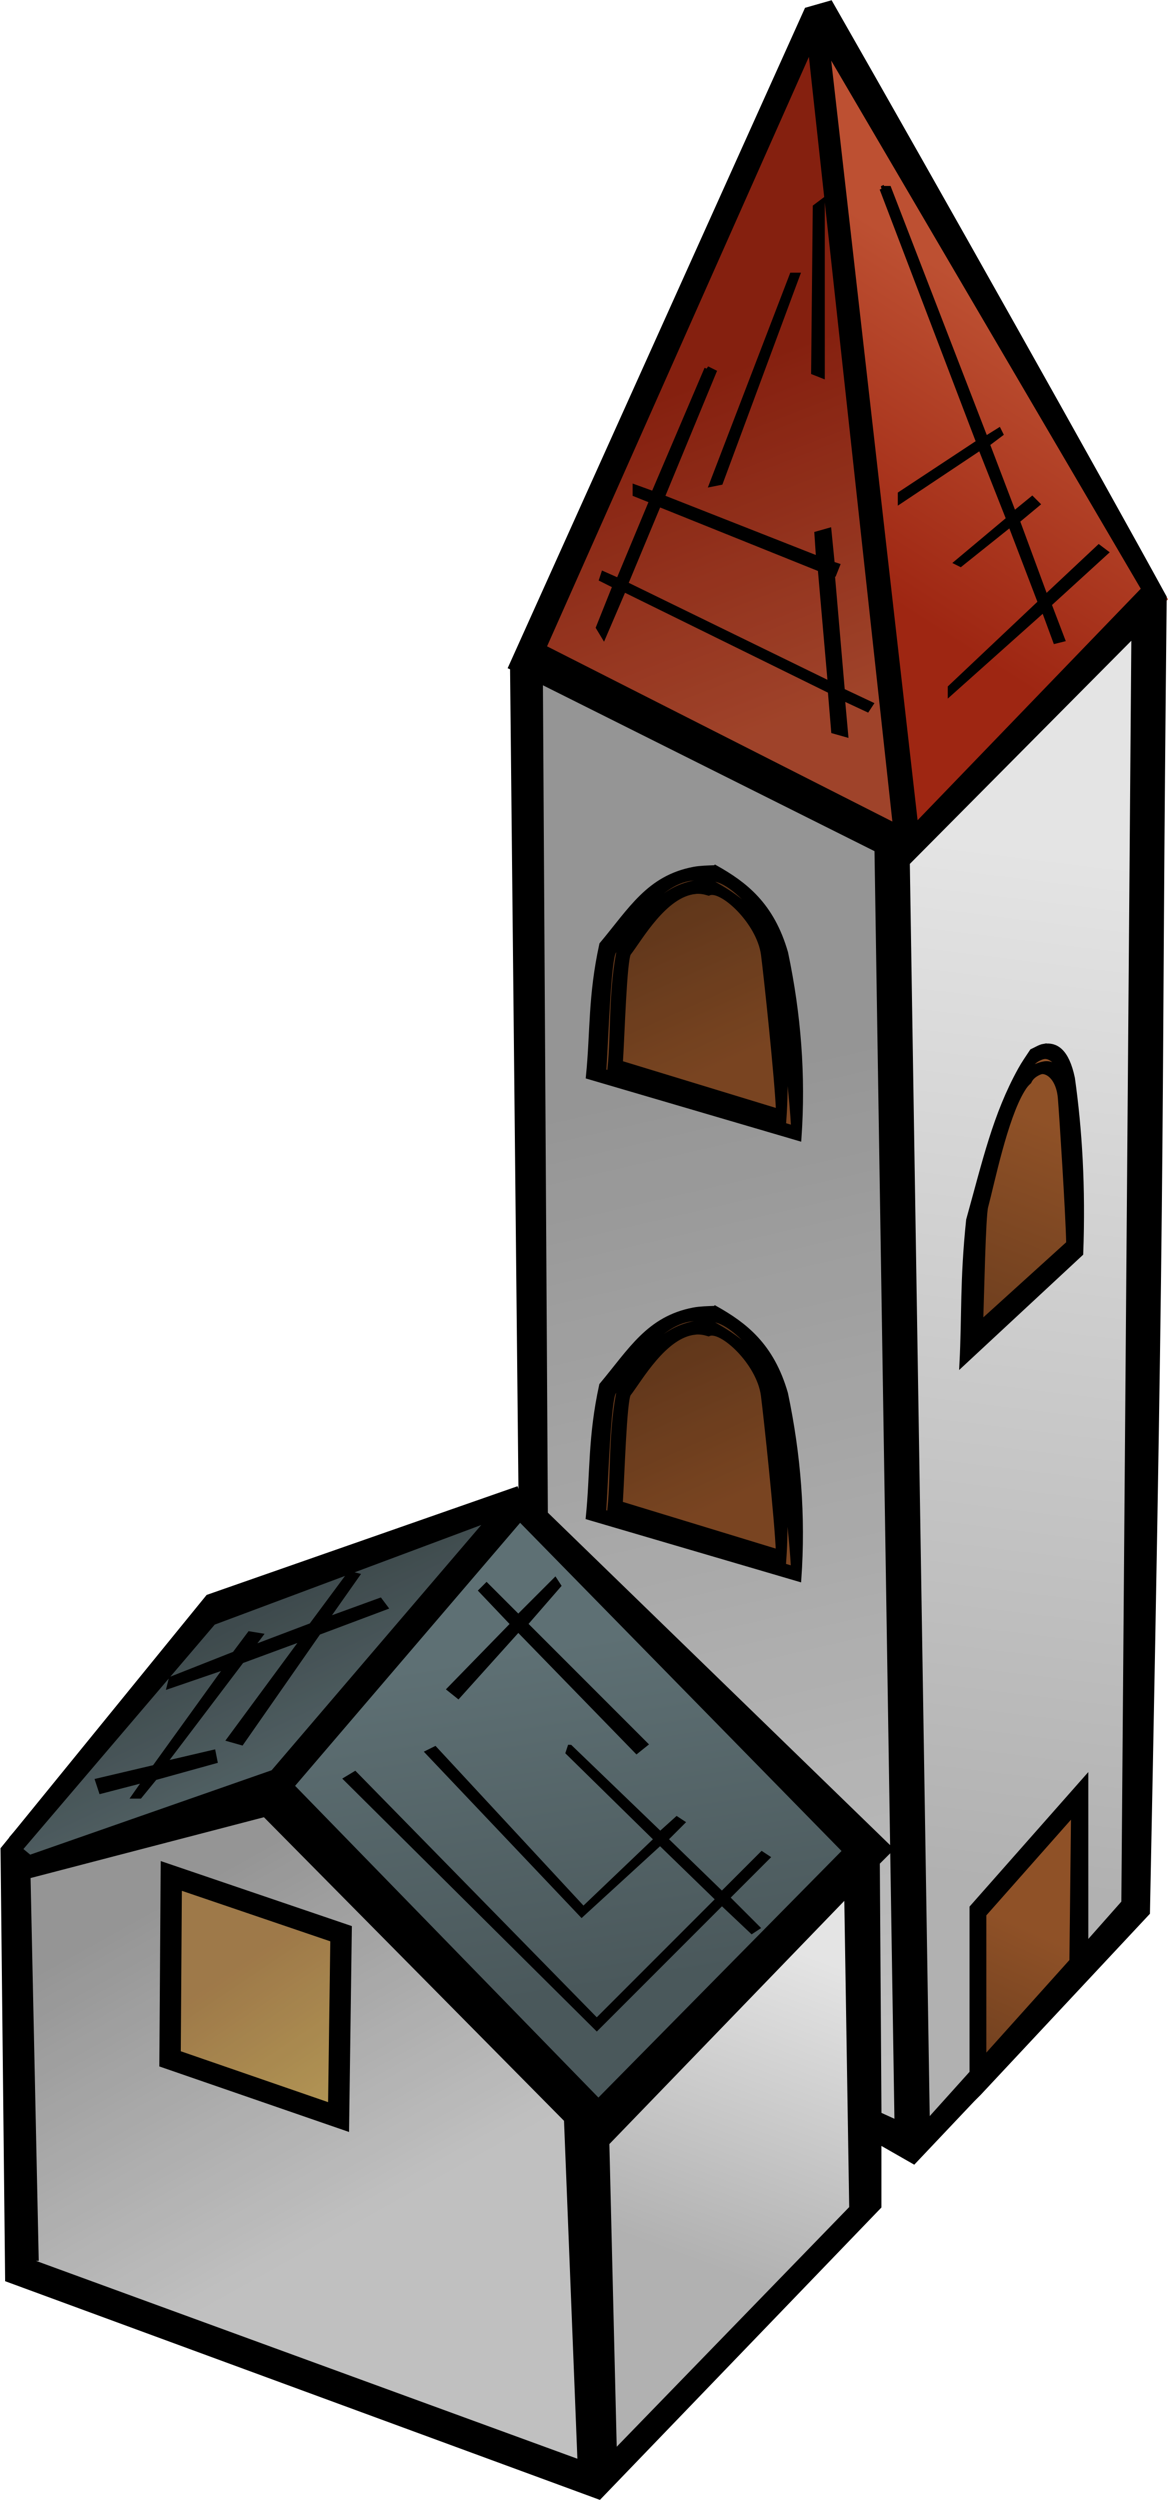 <?xml version="1.0" encoding="UTF-8" standalone="no"?>
<!-- Created with Inkscape (http://www.inkscape.org/) -->

<svg
   xmlns:dc="http://purl.org/dc/elements/1.1/"
   xmlns:cc="http://creativecommons.org/ns#"
   xmlns:rdf="http://www.w3.org/1999/02/22-rdf-syntax-ns#"
   xmlns:svg="http://www.w3.org/2000/svg"
   xmlns="http://www.w3.org/2000/svg"
   xmlns:xlink="http://www.w3.org/1999/xlink"
   xmlns:sodipodi="http://sodipodi.sourceforge.net/DTD/sodipodi-0.dtd"
   xmlns:inkscape="http://www.inkscape.org/namespaces/inkscape"
   width="21.882"
   height="46.812"
   id="svg32828"
   version="1.1"
   inkscape:version="0.48.1 r9760"
   sodipodi:docname="church.svg">
  <defs
     id="defs32830">
    <linearGradient
       inkscape:collect="always"
       xlink:href="#linearGradient3332"
       id="linearGradient4905"
       x1="18.552"
       y1="76.527"
       x2="20.262"
       y2="79.074"
       gradientUnits="userSpaceOnUse"
       gradientTransform="translate(62.429,388.688)" />
    <linearGradient
       id="linearGradient3332">
      <stop
         style="stop-color:#bb8f56;stop-opacity:1;"
         offset="0"
         id="stop3334" />
      <stop
         style="stop-color:#d1af63;stop-opacity:1;"
         offset="1"
         id="stop3336" />
    </linearGradient>
    <linearGradient
       inkscape:collect="always"
       xlink:href="#linearGradient2320"
       id="linearGradient4665"
       x1="32.219"
       y1="78.766"
       x2="33.562"
       y2="75.797"
       gradientUnits="userSpaceOnUse"
       gradientTransform="translate(62.429,388.688)" />
    <linearGradient
       id="linearGradient2320">
      <stop
         id="stop2322"
         offset="0"
         style="stop-color:#6a3c1d;stop-opacity:1;" />
      <stop
         id="stop2324"
         offset="1"
         style="stop-color:#8f5127;stop-opacity:1;" />
    </linearGradient>
    <linearGradient
       inkscape:collect="always"
       xlink:href="#linearGradient2320"
       id="linearGradient4661"
       x1="32.439"
       y1="64.979"
       x2="34.074"
       y2="60.736"
       gradientUnits="userSpaceOnUse"
       gradientTransform="translate(62.429,388.688)" />
    <linearGradient
       id="linearGradient32725">
      <stop
         id="stop32727"
         offset="0"
         style="stop-color:#6a3c1d;stop-opacity:1;" />
      <stop
         id="stop32729"
         offset="1"
         style="stop-color:#8f5127;stop-opacity:1;" />
    </linearGradient>
    <linearGradient
       inkscape:collect="always"
       xlink:href="#linearGradient2320"
       id="linearGradient4657"
       gradientUnits="userSpaceOnUse"
       x1="26.075"
       y1="56.008"
       x2="27.71"
       y2="59.632"
       gradientTransform="translate(62.429,396.908)" />
    <linearGradient
       id="linearGradient32732">
      <stop
         id="stop32734"
         offset="0"
         style="stop-color:#6a3c1d;stop-opacity:1;" />
      <stop
         id="stop32736"
         offset="1"
         style="stop-color:#8f5127;stop-opacity:1;" />
    </linearGradient>
    <linearGradient
       inkscape:collect="always"
       xlink:href="#linearGradient2320"
       id="linearGradient4653"
       x1="26.075"
       y1="56.008"
       x2="27.71"
       y2="59.632"
       gradientUnits="userSpaceOnUse"
       gradientTransform="translate(62.429,388.688)" />
    <linearGradient
       id="linearGradient32739">
      <stop
         id="stop32741"
         offset="0"
         style="stop-color:#6a3c1d;stop-opacity:1;" />
      <stop
         id="stop32743"
         offset="1"
         style="stop-color:#8f5127;stop-opacity:1;" />
    </linearGradient>
    <linearGradient
       inkscape:collect="always"
       xlink:href="#linearGradient3098"
       id="linearGradient4611"
       x1="31.923"
       y1="51.556"
       x2="35.042"
       y2="46.664"
       gradientUnits="userSpaceOnUse"
       gradientTransform="translate(62.429,388.688)" />
    <linearGradient
       id="linearGradient3098">
      <stop
         style="stop-color:#9e2612;stop-opacity:1;"
         offset="0"
         id="stop3100" />
      <stop
         style="stop-color:#bd5032;stop-opacity:1;"
         offset="1"
         id="stop3102" />
    </linearGradient>
    <linearGradient
       inkscape:collect="always"
       xlink:href="#linearGradient3098"
       id="linearGradient4607"
       x1="28.07"
       y1="46.541"
       x2="30.455"
       y2="52.718"
       gradientUnits="userSpaceOnUse"
       gradientTransform="translate(62.429,388.688)" />
    <linearGradient
       id="linearGradient32750">
      <stop
         style="stop-color:#9e2612;stop-opacity:1;"
         offset="0"
         id="stop32752" />
      <stop
         style="stop-color:#bd5032;stop-opacity:1;"
         offset="1"
         id="stop32754" />
    </linearGradient>
    <linearGradient
       inkscape:collect="always"
       xlink:href="#linearGradient3392"
       id="linearGradient4603"
       x1="18.163"
       y1="70.331"
       x2="19.294"
       y2="72.716"
       gradientUnits="userSpaceOnUse"
       gradientTransform="translate(62.429,388.688)" />
    <linearGradient
       id="linearGradient3392">
      <stop
         id="stop3394"
         offset="0"
         style="stop-color:#4a585b;stop-opacity:1;" />
      <stop
         id="stop3396"
         offset="1"
         style="stop-color:#5e7074;stop-opacity:1;" />
    </linearGradient>
    <linearGradient
       inkscape:collect="always"
       xlink:href="#linearGradient3392"
       id="linearGradient4599"
       x1="25.991"
       y1="76.813"
       x2="24.982"
       y2="70.392"
       gradientUnits="userSpaceOnUse"
       gradientTransform="translate(62.429,388.688)" />
    <linearGradient
       id="linearGradient32761">
      <stop
         id="stop32763"
         offset="0"
         style="stop-color:#4a585b;stop-opacity:1;" />
      <stop
         id="stop32765"
         offset="1"
         style="stop-color:#5e7074;stop-opacity:1;" />
    </linearGradient>
    <linearGradient
       inkscape:collect="always"
       xlink:href="#linearGradient2338"
       id="linearGradient2853"
       x1="27.438"
       y1="82.062"
       x2="29.562"
       y2="76.312"
       gradientUnits="userSpaceOnUse"
       gradientTransform="translate(62.429,388.688)" />
    <linearGradient
       id="linearGradient2338">
      <stop
         id="stop2340"
         offset="0"
         style="stop-color:#b1b1b1;stop-opacity:1;" />
      <stop
         id="stop2342"
         offset="1"
         style="stop-color:#e4e4e4;stop-opacity:1;" />
    </linearGradient>
    <linearGradient
       inkscape:collect="always"
       xlink:href="#linearGradient2338"
       id="linearGradient2849"
       x1="18.375"
       y1="74.688"
       x2="21.812"
       y2="80.875"
       gradientUnits="userSpaceOnUse"
       gradientTransform="translate(62.429,388.688)" />
    <linearGradient
       id="linearGradient32772">
      <stop
         id="stop32774"
         offset="0"
         style="stop-color:#b1b1b1;stop-opacity:1;" />
      <stop
         id="stop32776"
         offset="1"
         style="stop-color:#e4e4e4;stop-opacity:1;" />
    </linearGradient>
    <linearGradient
       inkscape:collect="always"
       xlink:href="#linearGradient2338"
       id="linearGradient2837"
       x1="32.75"
       y1="74.938"
       x2="35.125"
       y2="55.75"
       gradientUnits="userSpaceOnUse"
       gradientTransform="translate(62.429,388.688)" />
    <linearGradient
       id="linearGradient32779">
      <stop
         id="stop32781"
         offset="0"
         style="stop-color:#b1b1b1;stop-opacity:1;" />
      <stop
         id="stop32783"
         offset="1"
         style="stop-color:#e4e4e4;stop-opacity:1;" />
    </linearGradient>
    <linearGradient
       inkscape:collect="always"
       xlink:href="#linearGradient2338"
       id="linearGradient2833"
       x1="26.25"
       y1="60.125"
       x2="30.5"
       y2="78.438"
       gradientUnits="userSpaceOnUse"
       gradientTransform="translate(62.429,388.688)" />
    <linearGradient
       id="linearGradient32786">
      <stop
         id="stop32788"
         offset="0"
         style="stop-color:#b1b1b1;stop-opacity:1;" />
      <stop
         id="stop32790"
         offset="1"
         style="stop-color:#e4e4e4;stop-opacity:1;" />
    </linearGradient>
    <linearGradient
       inkscape:collect="always"
       xlink:href="#linearGradient2338"
       id="linearGradient2845"
       x1="21.75"
       y1="66.75"
       x2="32.812"
       y2="69.062"
       gradientUnits="userSpaceOnUse"
       gradientTransform="translate(62.429,388.688)" />
    <linearGradient
       id="linearGradient32793">
      <stop
         id="stop32795"
         offset="0"
         style="stop-color:#b1b1b1;stop-opacity:1;" />
      <stop
         id="stop32797"
         offset="1"
         style="stop-color:#e4e4e4;stop-opacity:1;" />
    </linearGradient>
    <linearGradient
       inkscape:collect="always"
       xlink:href="#linearGradient2338"
       id="linearGradient2763"
       x1="11.375"
       y1="64"
       x2="12.344"
       y2="63.906"
       gradientUnits="userSpaceOnUse"
       gradientTransform="translate(-34.633,0.715)" />
    <linearGradient
       id="linearGradient32800">
      <stop
         id="stop32802"
         offset="0"
         style="stop-color:#b1b1b1;stop-opacity:1;" />
      <stop
         id="stop32804"
         offset="1"
         style="stop-color:#e4e4e4;stop-opacity:1;" />
    </linearGradient>
    <linearGradient
       y2="63.906"
       x2="12.344"
       y1="64"
       x1="11.375"
       gradientTransform="translate(62.429,388.688)"
       gradientUnits="userSpaceOnUse"
       id="linearGradient32826"
       xlink:href="#linearGradient2338"
       inkscape:collect="always" />
  </defs>
  <sodipodi:namedview
     id="base"
     pagecolor="#ffffff"
     bordercolor="#666666"
     borderopacity="1.0"
     inkscape:pageopacity="0.0"
     inkscape:pageshadow="2"
     inkscape:zoom="11.2"
     inkscape:cx="1.6577704"
     inkscape:cy="22.88683"
     inkscape:document-units="px"
     inkscape:current-layer="layer1"
     showgrid="false"
     fit-margin-top="0"
     fit-margin-left="0"
     fit-margin-right="0"
     fit-margin-bottom="0"
     inkscape:window-width="1912"
     inkscape:window-height="1049"
     inkscape:window-x="0"
     inkscape:window-y="0"
     inkscape:window-maximized="1" />
  <g
     inkscape:label="Layer 1"
     inkscape:groupmode="layer"
     id="layer1"
     transform="translate(-76.69,-428.349)">
    <path
       style="fill:url(#linearGradient2833);fill-opacity:1;fill-rule:evenodd;stroke:none"
       d="m 86.554,440.751 0.062,16 6.438,6.25 -0.125,5 0.812,0.438 -0.375,-24.375 -6.812,-3.312 z"
       id="path2831"
       inkscape:connector-curvature="0" />
    <path
       style="fill:url(#linearGradient2837);fill-opacity:1;fill-rule:evenodd;stroke:none"
       d="m 93.367,444.438 4.812,-4.75 -0.062,24.438 -4.375,4.562 -0.375,-24.25 z"
       id="path2835"
       inkscape:connector-curvature="0" />
    <path
       style="fill:url(#linearGradient2849);fill-opacity:1;fill-rule:evenodd;stroke:none"
       d="m 76.867,463.376 4.875,-1.375 6,6 0.094,6.775 -10.851,-3.994 c 0.38,-2.565 0.451,-4.918 -0.118,-7.407 z"
       id="path2847"
       inkscape:connector-curvature="0"
       sodipodi:nodetypes="cccccc" />
    <path
       style="fill:url(#linearGradient2853);fill-opacity:1;fill-rule:evenodd;stroke:none"
       d="m 87.804,468.063 5.25,-5.062 -0.25,7 -4.881,4.645 c -0.16,-2.191 -0.119,-4.387 -0.119,-6.583 z"
       id="path2851"
       inkscape:connector-curvature="0"
       sodipodi:nodetypes="ccccc" />
    <path
       style="fill:url(#linearGradient4599);fill-opacity:1;fill-rule:evenodd;stroke:none"
       d="m 81.754,462.016 4.709,-5.504 6.605,6.544 -5.443,5.259 -5.871,-6.299 z"
       id="path4597"
       inkscape:connector-curvature="0" />
    <path
       style="fill:url(#linearGradient4603);fill-opacity:1;fill-rule:evenodd;stroke:none"
       d="m 76.862,462.749 4.036,-4.525 5.687,-1.774 -4.831,5.565 -4.77,1.468 -0.122,-0.734 z"
       id="path4601"
       inkscape:connector-curvature="0" />
    <path
       style="fill:url(#linearGradient4607);fill-opacity:1;fill-rule:evenodd;stroke:none"
       d="m 86.647,440.795 5.321,-11.986 1.712,15.35 -2.63,-1.284 -4.403,-2.079 z"
       id="path4605"
       sodipodi:nodetypes="ccccc"
       inkscape:connector-curvature="0" />
    <path
       style="fill:url(#linearGradient4611);fill-opacity:1;fill-rule:evenodd;stroke:none"
       d="m 92.09,428.747 6.482,10.824 -4.892,4.709 -1.651,-14.677 0.061,-0.856 z"
       id="path4609"
       inkscape:connector-curvature="0" />
    <path
       style="fill:url(#linearGradient4653);fill-opacity:1;fill-rule:evenodd;stroke:none"
       d="m 87.885,448.408 0.177,-2.298 0.663,-0.84 0.53,-0.442 0.84,-0.133 0.707,0.486 0.354,0.486 0.309,0.884 0,0.751 0.177,1.237 0.044,1.105 -3.801,-1.237 z"
       id="path4651"
       inkscape:connector-curvature="0" />
    <path
       id="path4655"
       d="m 87.885,456.628 0.177,-2.298 0.663,-0.84 0.53,-0.442 0.84,-0.133 0.707,0.486 0.354,0.486 0.309,0.884 0,0.751 0.177,1.237 0.044,1.105 -3.801,-1.237 z"
       style="fill:url(#linearGradient4657);fill-opacity:1;fill-rule:evenodd;stroke:none"
       inkscape:connector-curvature="0" />
    <path
       style="fill:url(#linearGradient4661);fill-opacity:1;fill-rule:evenodd;stroke:none"
       d="m 94.912,453.667 -0.044,-2.298 0.354,-1.193 0.354,-1.282 0.53,-0.751 0.354,-0.177 0.265,0.442 0.133,1.724 0.044,1.591 -1.989,1.945 z"
       id="path4659"
       inkscape:connector-curvature="0" />
    <path
       style="fill:url(#linearGradient4665);fill-rule:evenodd;stroke:none"
       d="m 94.961,467.22 0.031,-3.125 2.031,-2.344 0,3.531 -2.062,1.938 z"
       id="path4663"
       inkscape:connector-curvature="0" />
    <path
       style="fill:url(#linearGradient4905);fill-opacity:1;fill-rule:evenodd;stroke:none"
       d="m 79.898,463.47 3.188,1.094 -0.062,3.438 -3.125,-1.094 0,-3.438 z"
       id="path4667"
       inkscape:connector-curvature="0" />
    <path
       id="path5013"
       d="m 86.554,440.751 0.062,16 6.438,6.25 -0.125,5 0.812,0.438 -0.375,-24.375 -6.812,-3.312 z"
       style="fill:#000000;fill-opacity:0.157;fill-rule:evenodd;stroke:none"
       inkscape:connector-curvature="0" />
    <path
       id="path5017"
       d="m 76.867,463.376 4.875,-1.375 6,6 c 0.172,2.105 -0.302,5.316 -0.021,6.715 -3.892,-1.217 -6.767,-2.483 -10.452,-3.965 0.042,-2.471 -0.177,-4.919 -0.402,-7.375 z"
       style="fill:#000000;fill-opacity:0.157;fill-rule:evenodd;stroke:none"
       inkscape:connector-curvature="0"
       sodipodi:nodetypes="cccccc" />
    <path
       id="path5035"
       d="m 76.862,462.749 4.036,-4.525 5.687,-1.774 -4.831,5.565 -4.77,1.468 -0.122,-0.734 z"
       style="fill:#000000;fill-opacity:0.157;fill-rule:evenodd;stroke:none"
       inkscape:connector-curvature="0" />
    <path
       style="fill:#000000;fill-opacity:1;stroke:#000000;stroke-width:0.1;stroke-linecap:butt;stroke-linejoin:miter;stroke-miterlimit:4;stroke-opacity:1;stroke-dasharray:none"
       d="m 91.874,429.224 1.594,14.594 -6.594,-3.344 z m 0.312,0.031 5.938,10.125 -4.281,4.438 z m 1.031,2.625 1.812,4.75 -1.469,0.969 0,0.125 1.5,-1 0.531,1.344 -0.969,0.812 0.062,0.031 0.938,-0.75 0.562,1.469 -1.688,1.594 0,0.094 1.75,-1.562 0.219,0.594 0.125,-0.031 -0.25,-0.656 1.062,-0.969 -0.125,-0.094 -1,0.938 -0.531,-1.438 0.375,-0.312 -0.094,-0.094 -0.344,0.281 -0.5,-1.312 0.25,-0.188 -0.031,-0.062 -0.25,0.156 -1.812,-4.688 -0.125,0 z m -1.125,0.25 -0.125,0.094 -0.031,3.094 0.156,0.062 0,-3.25 z m -0.562,1.375 -1.5,3.906 0.156,-0.031 1.438,-3.875 -0.094,0 z m -1.594,1.75 -1,2.344 -0.344,-0.125 0,0.125 0.312,0.125 -0.625,1.5 -0.281,-0.125 -0.031,0.094 0.25,0.125 -0.312,0.781 0.094,0.156 0.375,-0.875 3.875,1.906 0.062,0.75 0.219,0.062 -0.062,-0.688 0.469,0.219 0.062,-0.094 -0.531,-0.25 -0.188,-2.188 0.031,0 0.062,-0.156 -0.094,-0.031 -0.062,-0.625 -0.219,0.062 0.031,0.469 -2.938,-1.156 0.969,-2.344 -0.125,-0.062 z m -0.906,2.531 3.031,1.219 0.188,2.156 -3.844,-1.875 z m 8.906,2.438 -0.188,23.75 -0.719,0.812 0,-3.125 -2.125,2.406 0,3.094 -0.844,0.938 -0.375,-23.594 z m -11.125,0.875 6.312,3.156 0.375,23.844 -0.344,-0.156 -0.031,-4.719 0.25,-0.25 -6.469,-6.281 z m 3.281,3.5 c -0.142,0.005 -0.286,0.008 -0.406,0.031 -0.838,0.161 -1.169,0.749 -1.719,1.406 -0.213,0.972 -0.167,1.647 -0.25,2.469 l 3.938,1.156 c 0.082,-1.18 -0.008,-2.316 -0.25,-3.469 -0.26,-0.905 -0.768,-1.288 -1.312,-1.594 z m -0.438,0.188 c 0.1,-0.01 0.204,-0.001 0.312,0.031 0.29,-0.134 1.152,0.661 1.25,1.406 0.011,0.085 0.039,0.402 0.062,0.594 -0.032,-0.228 -0.081,-0.449 -0.125,-0.656 -0.215,-0.748 -0.675,-1.028 -1.125,-1.281 -0.118,0.004 -0.214,-0.019 -0.312,0 -0.693,0.133 -0.952,0.644 -1.406,1.188 -0.176,0.804 -0.119,1.602 -0.188,2.281 l 3.25,0.969 c 0.048,-0.685 0.028,-1.499 -0.062,-2.25 0.098,0.812 0.231,1.892 0.25,2.406 l -3.562,-1.062 c 0.04,-0.609 0.089,-2.125 0.188,-2.25 0.255,-0.324 0.767,-1.305 1.469,-1.375 z m 0.062,0.25 c 0.083,-0.008 0.161,0.004 0.25,0.031 0.24,-0.111 0.95,0.54 1.031,1.156 0.047,0.355 0.26,2.347 0.281,2.938 l -2.969,-0.906 c 0.033,-0.504 0.075,-1.959 0.156,-2.062 0.21,-0.268 0.67,-1.099 1.25,-1.156 z m 6.531,2.906 c -0.072,0.012 -0.143,0.059 -0.219,0.094 -0.08,0.121 -0.152,0.223 -0.219,0.344 -0.469,0.847 -0.661,1.706 -0.969,2.812 -0.119,1.147 -0.078,1.798 -0.125,2.688 l 2.219,-2.062 c 0.046,-1.247 -0.021,-2.326 -0.156,-3.281 -0.109,-0.519 -0.316,-0.63 -0.531,-0.594 z m 0.062,0.188 c 0.16,0.037 0.313,0.251 0.344,0.625 0.015,0.177 0.054,0.816 0.094,1.375 0.046,0.648 0.117,1.221 0.125,1.594 l -2,1.844 c 0.022,-0.642 0.07,-2.2 0.125,-2.406 0.013,-0.047 0.048,-0.159 0.062,-0.219 -0.098,0.948 -0.086,1.702 -0.125,2.438 l 1.844,-1.688 c 0.019,-0.516 -0.007,-1.053 -0.031,-1.562 -0.025,-0.51 -0.069,-1.012 -0.125,-1.406 -0.12,-0.572 -0.342,-0.49 -0.594,-0.375 -0.066,0.1 -0.132,0.181 -0.188,0.281 -0.194,0.35 -0.322,0.686 -0.438,1.062 0.12,-0.42 0.236,-0.846 0.406,-1.125 0.056,-0.092 0.096,-0.163 0.156,-0.219 0.041,-0.093 0.119,-0.155 0.188,-0.188 0.051,-0.024 0.103,-0.043 0.156,-0.031 z m -0.062,0.281 c 0.139,0.023 0.287,0.191 0.312,0.5 0.026,0.317 0.144,2.145 0.156,2.719 l -1.656,1.5 c 0.018,-0.531 0.048,-2.017 0.094,-2.188 0.118,-0.44 0.363,-1.655 0.688,-2.188 0.046,-0.076 0.075,-0.11 0.125,-0.156 0.034,-0.077 0.1,-0.127 0.156,-0.156 0.042,-0.022 0.079,-0.039 0.125,-0.031 z m -9.844,7.812 -5.812,2.031 -3.841,4.718 0.086,8.054 11.08,4.072 5.237,-5.437 0,-1.219 0.656,0.375 1.094,-1.156 0.125,-0.125 3.156,-3.375 c 0.312,-15.425 0.205,-14.507 0.314,-24.628 -1.212,-2.214 -4.261,-7.639 -6.252,-11.122 l -0.438,0.125 -5.562,12.344 m 3.844,11.969 c -0.142,0.005 -0.286,0.008 -0.406,0.031 -0.838,0.161 -1.169,0.749 -1.719,1.406 -0.213,0.972 -0.167,1.647 -0.25,2.469 l 3.938,1.156 c 0.082,-1.18 -0.008,-2.316 -0.25,-3.469 -0.26,-0.905 -0.768,-1.288 -1.312,-1.594 z m -0.438,0.188 c 0.1,-0.01 0.204,-0.001 0.312,0.031 0.29,-0.134 1.152,0.661 1.25,1.406 0.011,0.085 0.039,0.402 0.062,0.594 -0.032,-0.228 -0.081,-0.449 -0.125,-0.656 -0.215,-0.748 -0.675,-1.028 -1.125,-1.281 -0.118,0.004 -0.214,-0.019 -0.312,0 -0.693,0.133 -0.952,0.644 -1.406,1.188 -0.176,0.804 -0.119,1.602 -0.188,2.281 l 3.25,0.969 c 0.048,-0.685 0.028,-1.499 -0.062,-2.25 0.098,0.812 0.231,1.892 0.25,2.406 l -3.562,-1.062 c 0.04,-0.609 0.089,-2.125 0.188,-2.25 0.255,-0.324 0.767,-1.305 1.469,-1.375 z m 0.062,0.25 c 0.083,-0.008 0.161,0.004 0.25,0.031 0.24,-0.111 0.95,0.54 1.031,1.156 0.047,0.355 0.26,2.347 0.281,2.938 l -2.969,-0.906 c 0.033,-0.504 0.075,-1.959 0.156,-2.062 0.21,-0.268 0.67,-1.099 1.25,-1.156 z m -3.844,3.5 -4.062,4.75 -4.562,1.594 -0.188,-0.156 3.625,-4.25 z m 0.562,0 6.094,6.219 -4.625,4.688 -5.75,-5.906 z m -3.188,1.031 -0.719,0.969 -1.156,0.438 0.188,-0.25 -0.188,-0.031 -0.281,0.375 -1.188,0.469 -0.031,0.125 1.094,-0.375 -1.375,1.906 -1.062,0.25 0.062,0.188 0.844,-0.219 -0.219,0.312 0.094,0 0.281,-0.344 1.125,-0.312 -0.031,-0.156 -0.938,0.219 1.469,-1.938 1.188,-0.438 -1.406,1.906 0.219,0.062 1.438,-2.062 1.25,-0.469 -0.094,-0.125 -1.031,0.375 0.594,-0.844 -0.125,-0.031 z m 3.844,0.125 -0.688,0.688 -0.594,-0.594 -0.094,0.094 0.594,0.625 -1.188,1.219 0.156,0.125 1.125,-1.25 2.219,2.281 0.156,-0.125 -2.25,-2.25 0.625,-0.719 z m 0.281,3.125 -0.031,0.094 1.656,1.625 -1.375,1.312 -2.781,-3 -0.125,0.062 2.875,3.031 1.469,-1.344 1.094,1.062 -2.281,2.281 -4.531,-4.625 -0.156,0.094 4.688,4.656 2.344,-2.344 0.562,0.531 0.094,-0.062 -0.562,-0.562 0.75,-0.75 -0.094,-0.062 -0.75,0.75 -1.062,-1.031 0.312,-0.312 -0.094,-0.062 -0.312,0.281 -1.688,-1.625 z m 9.562,0.906 -0.031,2.938 -0.031,0.031 0,-2.875 -1.812,2.062 0,2.844 -0.062,0.062 0,-2.938 1.875,-2.031 z m -0.125,0.312 -0.031,2.781 -1.656,1.844 0,-2.719 z m -19.44,8.395 -0.154,-7.207 4.438,-1.156 5.656,5.719 0.252,6.367 m 4.998,-10.586 0.094,5.875 -4.453,4.588 -0.141,-5.807 z"
       id="rect32703"
       inkscape:connector-curvature="0"
       sodipodi:nodetypes="ccccccccccccccccccccccccccccccccccccccccccccccccccccccccccccccccccccccccccccccccccccccccccccccccccccccccccccccccsccccccccccccccccccsccccccccccccsscccccccccsccccccccccsccccccccccccccccccccccccccccccsccccccccccccccccccsccccccccccccccccccccccccccccccccccccccccccccccccccccccccccccccccccccccccccccccccccccccccccccccccccccccccccc" />
    <path
       sodipodi:nodetypes="ccccc"
       id="path5037"
       d="m 86.647,440.795 5.321,-11.986 1.712,15.35 -2.63,-1.284 -4.403,-2.079 z"
       style="fill:#000000;fill-opacity:0.157;fill-rule:evenodd;stroke:none"
       inkscape:connector-curvature="0" />
    <path
       style="fill:none;stroke:#000000;stroke-width:0.4;stroke-linecap:butt;stroke-linejoin:miter;stroke-miterlimit:4;stroke-opacity:1;stroke-dasharray:none"
       d="M 8.72,37.412 11.901,38.494 11.854,41.927 8.697,40.837 z"
       id="path33022"
       inkscape:connector-curvature="0"
       transform="translate(71.179,426.062)" />
  </g>
</svg>
